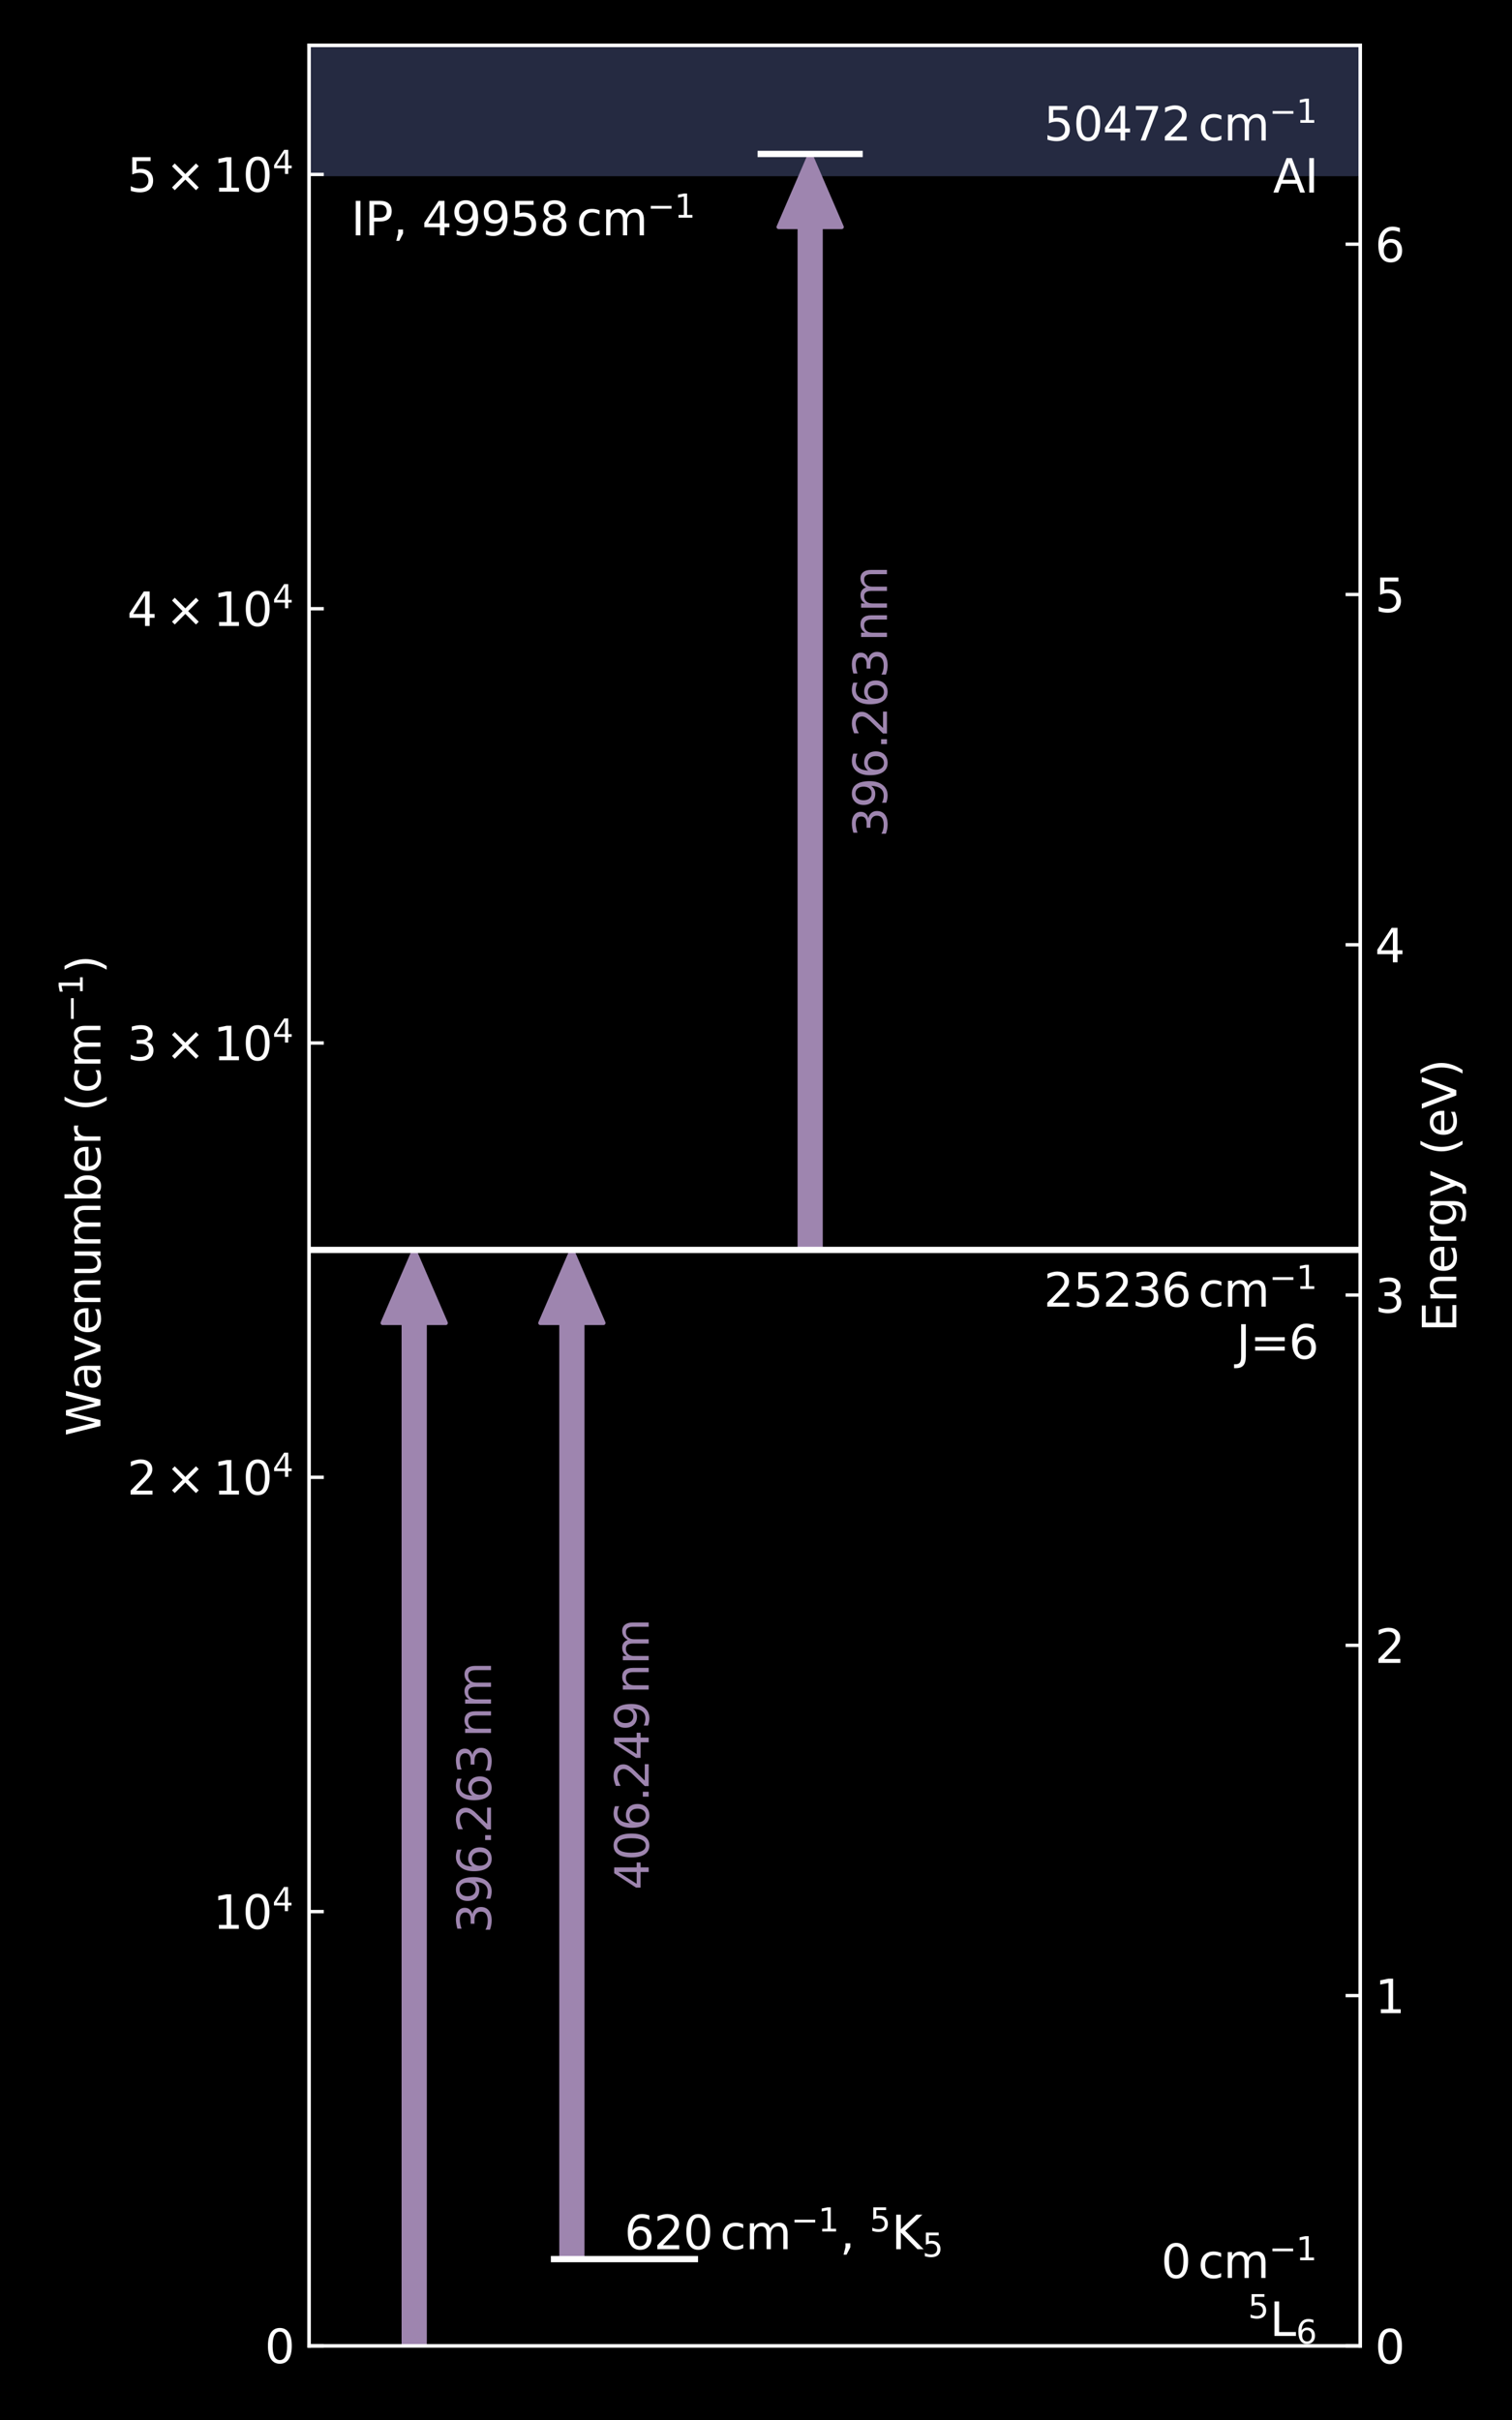 <?xml version="1.0" encoding="utf-8" standalone="no"?>
<!DOCTYPE svg PUBLIC "-//W3C//DTD SVG 1.1//EN"
  "http://www.w3.org/Graphics/SVG/1.1/DTD/svg11.dtd">
<svg xmlns:xlink="http://www.w3.org/1999/xlink" width="360pt" height="576pt" viewBox="0 0 360 576" xmlns="http://www.w3.org/2000/svg" version="1.1">
 <defs>
  <style type="text/css">*{stroke-linejoin: round; stroke-linecap: butt}</style>
 </defs>
 <g id="figure_1">
  <g id="patch_1">
   <path d="M 0 576 
L 360 576 
L 360 0 
L 0 0 
z
"/>
  </g>
  <g id="axes_1">
   <g id="patch_2">
    <path d="M 73.592 558.36 
L 323.88 558.36 
L 323.88 10.8 
L 73.592 10.8 
z
"/>
   </g>
   <g id="PolyCollection_1">
    <path d="M 73.592 -4917.24 
L 73.592 41.946 
L 323.88 41.946 
L 323.88 -4917.24 
L 323.88 -4917.24 
L 73.592 -4917.24 
z
" clip-path="url(#p0c0fcdc0b4)" style="fill: #4b5482; fill-opacity: 0.5"/>
   </g>
   <g id="patch_3">
    <path d="M 98.621 297.501 
L 106.129 314.892 
L 101.124 314.892 
L 101.124 558.36 
L 96.118 558.36 
L 96.118 314.892 
L 91.112 314.892 
z
" clip-path="url(#p0c0fcdc0b4)" style="fill: #9e85af; stroke: #9e85af; stroke-linejoin: miter"/>
   </g>
   <g id="patch_4">
    <path d="M 192.896 36.642 
L 200.405 54.033 
L 195.399 54.033 
L 195.399 297.501 
L 190.393 297.501 
L 190.393 54.033 
L 185.387 54.033 
z
" clip-path="url(#p0c0fcdc0b4)" style="fill: #9e85af; stroke: #9e85af; stroke-linejoin: miter"/>
   </g>
   <g id="patch_5">
    <path d="M 136.164 297.501 
L 143.673 314.892 
L 138.667 314.892 
L 138.667 537.703 
L 133.661 537.703 
L 133.661 314.892 
L 128.655 314.892 
z
" clip-path="url(#p0c0fcdc0b4)" style="fill: #9e85af; stroke: #9e85af; stroke-linejoin: miter"/>
   </g>
   <g id="matplotlib.axis_1"/>
   <g id="matplotlib.axis_2">
    <g id="ytick_1">
     <g id="line2d_1">
      <defs>
       <path id="m28cc1a923c" d="M 0 0 
L 3.5 0 
" style="stroke: #ffffff; stroke-width: 0.8"/>
      </defs>
      <g>
       <use xlink:href="#m28cc1a923c" x="73.592" y="558.36" style="fill: #ffffff; stroke: #ffffff; stroke-width: 0.8"/>
      </g>
     </g>
     <g id="text_1">
      <!-- $0$ -->
      <g style="fill: #ffffff" transform="translate(63.052 562.539) scale(0.11 -0.11)">
       <defs>
        <path id="DejaVuSans-30" d="M 2034 4250 
Q 1547 4250 1301 3770 
Q 1056 3291 1056 2328 
Q 1056 1369 1301 889 
Q 1547 409 2034 409 
Q 2525 409 2770 889 
Q 3016 1369 3016 2328 
Q 3016 3291 2770 3770 
Q 2525 4250 2034 4250 
z
M 2034 4750 
Q 2819 4750 3233 4129 
Q 3647 3509 3647 2328 
Q 3647 1150 3233 529 
Q 2819 -91 2034 -91 
Q 1250 -91 836 529 
Q 422 1150 422 2328 
Q 422 3509 836 4129 
Q 1250 4750 2034 4750 
z
" transform="scale(0.016)"/>
       </defs>
       <use xlink:href="#DejaVuSans-30" transform="translate(0 0.781)"/>
      </g>
     </g>
    </g>
    <g id="ytick_2">
     <g id="line2d_2">
      <g>
       <use xlink:href="#m28cc1a923c" x="73.592" y="454.991" style="fill: #ffffff; stroke: #ffffff; stroke-width: 0.8"/>
      </g>
     </g>
     <g id="text_2">
      <!-- $10^{4}$ -->
      <g style="fill: #ffffff" transform="translate(50.732 459.17) scale(0.11 -0.11)">
       <defs>
        <path id="DejaVuSans-31" d="M 794 531 
L 1825 531 
L 1825 4091 
L 703 3866 
L 703 4441 
L 1819 4666 
L 2450 4666 
L 2450 531 
L 3481 531 
L 3481 0 
L 794 0 
L 794 531 
z
" transform="scale(0.016)"/>
        <path id="DejaVuSans-34" d="M 2419 4116 
L 825 1625 
L 2419 1625 
L 2419 4116 
z
M 2253 4666 
L 3047 4666 
L 3047 1625 
L 3713 1625 
L 3713 1100 
L 3047 1100 
L 3047 0 
L 2419 0 
L 2419 1100 
L 313 1100 
L 313 1709 
L 2253 4666 
z
" transform="scale(0.016)"/>
       </defs>
       <use xlink:href="#DejaVuSans-31" transform="translate(0 0.684)"/>
       <use xlink:href="#DejaVuSans-30" transform="translate(63.623 0.684)"/>
       <use xlink:href="#DejaVuSans-34" transform="translate(128.203 38.966) scale(0.7)"/>
      </g>
     </g>
    </g>
    <g id="ytick_3">
     <g id="line2d_3">
      <g>
       <use xlink:href="#m28cc1a923c" x="73.592" y="351.622" style="fill: #ffffff; stroke: #ffffff; stroke-width: 0.8"/>
      </g>
     </g>
     <g id="text_3">
      <!-- $2 \times 10^{4}$ -->
      <g style="fill: #ffffff" transform="translate(30.272 355.802) scale(0.11 -0.11)">
       <defs>
        <path id="DejaVuSans-32" d="M 1228 531 
L 3431 531 
L 3431 0 
L 469 0 
L 469 531 
Q 828 903 1448 1529 
Q 2069 2156 2228 2338 
Q 2531 2678 2651 2914 
Q 2772 3150 2772 3378 
Q 2772 3750 2511 3984 
Q 2250 4219 1831 4219 
Q 1534 4219 1204 4116 
Q 875 4013 500 3803 
L 500 4441 
Q 881 4594 1212 4672 
Q 1544 4750 1819 4750 
Q 2544 4750 2975 4387 
Q 3406 4025 3406 3419 
Q 3406 3131 3298 2873 
Q 3191 2616 2906 2266 
Q 2828 2175 2409 1742 
Q 1991 1309 1228 531 
z
" transform="scale(0.016)"/>
        <path id="DejaVuSans-d7" d="M 4488 3438 
L 3059 2003 
L 4488 575 
L 4116 197 
L 2681 1631 
L 1247 197 
L 878 575 
L 2303 2003 
L 878 3438 
L 1247 3816 
L 2681 2381 
L 4116 3816 
L 4488 3438 
z
" transform="scale(0.016)"/>
       </defs>
       <use xlink:href="#DejaVuSans-32" transform="translate(0 0.684)"/>
       <use xlink:href="#DejaVuSans-d7" transform="translate(83.105 0.684)"/>
       <use xlink:href="#DejaVuSans-31" transform="translate(186.377 0.684)"/>
       <use xlink:href="#DejaVuSans-30" transform="translate(250 0.684)"/>
       <use xlink:href="#DejaVuSans-34" transform="translate(314.58 38.966) scale(0.7)"/>
      </g>
     </g>
    </g>
    <g id="ytick_4">
     <g id="line2d_4">
      <g>
       <use xlink:href="#m28cc1a923c" x="73.592" y="248.254" style="fill: #ffffff; stroke: #ffffff; stroke-width: 0.8"/>
      </g>
     </g>
     <g id="text_4">
      <!-- $3 \times 10^{4}$ -->
      <g style="fill: #ffffff" transform="translate(30.272 252.433) scale(0.11 -0.11)">
       <defs>
        <path id="DejaVuSans-33" d="M 2597 2516 
Q 3050 2419 3304 2112 
Q 3559 1806 3559 1356 
Q 3559 666 3084 287 
Q 2609 -91 1734 -91 
Q 1441 -91 1130 -33 
Q 819 25 488 141 
L 488 750 
Q 750 597 1062 519 
Q 1375 441 1716 441 
Q 2309 441 2620 675 
Q 2931 909 2931 1356 
Q 2931 1769 2642 2001 
Q 2353 2234 1838 2234 
L 1294 2234 
L 1294 2753 
L 1863 2753 
Q 2328 2753 2575 2939 
Q 2822 3125 2822 3475 
Q 2822 3834 2567 4026 
Q 2313 4219 1838 4219 
Q 1578 4219 1281 4162 
Q 984 4106 628 3988 
L 628 4550 
Q 988 4650 1302 4700 
Q 1616 4750 1894 4750 
Q 2613 4750 3031 4423 
Q 3450 4097 3450 3541 
Q 3450 3153 3228 2886 
Q 3006 2619 2597 2516 
z
" transform="scale(0.016)"/>
       </defs>
       <use xlink:href="#DejaVuSans-33" transform="translate(0 0.684)"/>
       <use xlink:href="#DejaVuSans-d7" transform="translate(83.105 0.684)"/>
       <use xlink:href="#DejaVuSans-31" transform="translate(186.377 0.684)"/>
       <use xlink:href="#DejaVuSans-30" transform="translate(250 0.684)"/>
       <use xlink:href="#DejaVuSans-34" transform="translate(314.58 38.966) scale(0.7)"/>
      </g>
     </g>
    </g>
    <g id="ytick_5">
     <g id="line2d_5">
      <g>
       <use xlink:href="#m28cc1a923c" x="73.592" y="144.885" style="fill: #ffffff; stroke: #ffffff; stroke-width: 0.8"/>
      </g>
     </g>
     <g id="text_5">
      <!-- $4 \times 10^{4}$ -->
      <g style="fill: #ffffff" transform="translate(30.272 149.064) scale(0.11 -0.11)">
       <use xlink:href="#DejaVuSans-34" transform="translate(0 0.684)"/>
       <use xlink:href="#DejaVuSans-d7" transform="translate(83.105 0.684)"/>
       <use xlink:href="#DejaVuSans-31" transform="translate(186.377 0.684)"/>
       <use xlink:href="#DejaVuSans-30" transform="translate(250 0.684)"/>
       <use xlink:href="#DejaVuSans-34" transform="translate(314.58 38.966) scale(0.7)"/>
      </g>
     </g>
    </g>
    <g id="ytick_6">
     <g id="line2d_6">
      <g>
       <use xlink:href="#m28cc1a923c" x="73.592" y="41.516" style="fill: #ffffff; stroke: #ffffff; stroke-width: 0.8"/>
      </g>
     </g>
     <g id="text_6">
      <!-- $5 \times 10^{4}$ -->
      <g style="fill: #ffffff" transform="translate(30.272 45.695) scale(0.11 -0.11)">
       <defs>
        <path id="DejaVuSans-35" d="M 691 4666 
L 3169 4666 
L 3169 4134 
L 1269 4134 
L 1269 2991 
Q 1406 3038 1543 3061 
Q 1681 3084 1819 3084 
Q 2600 3084 3056 2656 
Q 3513 2228 3513 1497 
Q 3513 744 3044 326 
Q 2575 -91 1722 -91 
Q 1428 -91 1123 -41 
Q 819 9 494 109 
L 494 744 
Q 775 591 1075 516 
Q 1375 441 1709 441 
Q 2250 441 2565 725 
Q 2881 1009 2881 1497 
Q 2881 1984 2565 2268 
Q 2250 2553 1709 2553 
Q 1456 2553 1204 2497 
Q 953 2441 691 2322 
L 691 4666 
z
" transform="scale(0.016)"/>
       </defs>
       <use xlink:href="#DejaVuSans-35" transform="translate(0 0.684)"/>
       <use xlink:href="#DejaVuSans-d7" transform="translate(83.105 0.684)"/>
       <use xlink:href="#DejaVuSans-31" transform="translate(186.377 0.684)"/>
       <use xlink:href="#DejaVuSans-30" transform="translate(250 0.684)"/>
       <use xlink:href="#DejaVuSans-34" transform="translate(314.58 38.966) scale(0.7)"/>
      </g>
     </g>
    </g>
    <g id="text_7">
     <!-- Wavenumber (cm$^{-1}$) -->
     <g style="fill: #ffffff" transform="translate(23.984 341.835) rotate(-90) scale(0.11 -0.11)">
      <defs>
       <path id="DejaVuSans-57" d="M 213 4666 
L 850 4666 
L 1831 722 
L 2809 4666 
L 3519 4666 
L 4500 722 
L 5478 4666 
L 6119 4666 
L 4947 0 
L 4153 0 
L 3169 4050 
L 2175 0 
L 1381 0 
L 213 4666 
z
" transform="scale(0.016)"/>
       <path id="DejaVuSans-61" d="M 2194 1759 
Q 1497 1759 1228 1600 
Q 959 1441 959 1056 
Q 959 750 1161 570 
Q 1363 391 1709 391 
Q 2188 391 2477 730 
Q 2766 1069 2766 1631 
L 2766 1759 
L 2194 1759 
z
M 3341 1997 
L 3341 0 
L 2766 0 
L 2766 531 
Q 2569 213 2275 61 
Q 1981 -91 1556 -91 
Q 1019 -91 701 211 
Q 384 513 384 1019 
Q 384 1609 779 1909 
Q 1175 2209 1959 2209 
L 2766 2209 
L 2766 2266 
Q 2766 2663 2505 2880 
Q 2244 3097 1772 3097 
Q 1472 3097 1187 3025 
Q 903 2953 641 2809 
L 641 3341 
Q 956 3463 1253 3523 
Q 1550 3584 1831 3584 
Q 2591 3584 2966 3190 
Q 3341 2797 3341 1997 
z
" transform="scale(0.016)"/>
       <path id="DejaVuSans-76" d="M 191 3500 
L 800 3500 
L 1894 563 
L 2988 3500 
L 3597 3500 
L 2284 0 
L 1503 0 
L 191 3500 
z
" transform="scale(0.016)"/>
       <path id="DejaVuSans-65" d="M 3597 1894 
L 3597 1613 
L 953 1613 
Q 991 1019 1311 708 
Q 1631 397 2203 397 
Q 2534 397 2845 478 
Q 3156 559 3463 722 
L 3463 178 
Q 3153 47 2828 -22 
Q 2503 -91 2169 -91 
Q 1331 -91 842 396 
Q 353 884 353 1716 
Q 353 2575 817 3079 
Q 1281 3584 2069 3584 
Q 2775 3584 3186 3129 
Q 3597 2675 3597 1894 
z
M 3022 2063 
Q 3016 2534 2758 2815 
Q 2500 3097 2075 3097 
Q 1594 3097 1305 2825 
Q 1016 2553 972 2059 
L 3022 2063 
z
" transform="scale(0.016)"/>
       <path id="DejaVuSans-6e" d="M 3513 2113 
L 3513 0 
L 2938 0 
L 2938 2094 
Q 2938 2591 2744 2837 
Q 2550 3084 2163 3084 
Q 1697 3084 1428 2787 
Q 1159 2491 1159 1978 
L 1159 0 
L 581 0 
L 581 3500 
L 1159 3500 
L 1159 2956 
Q 1366 3272 1645 3428 
Q 1925 3584 2291 3584 
Q 2894 3584 3203 3211 
Q 3513 2838 3513 2113 
z
" transform="scale(0.016)"/>
       <path id="DejaVuSans-75" d="M 544 1381 
L 544 3500 
L 1119 3500 
L 1119 1403 
Q 1119 906 1312 657 
Q 1506 409 1894 409 
Q 2359 409 2629 706 
Q 2900 1003 2900 1516 
L 2900 3500 
L 3475 3500 
L 3475 0 
L 2900 0 
L 2900 538 
Q 2691 219 2414 64 
Q 2138 -91 1772 -91 
Q 1169 -91 856 284 
Q 544 659 544 1381 
z
M 1991 3584 
L 1991 3584 
z
" transform="scale(0.016)"/>
       <path id="DejaVuSans-6d" d="M 3328 2828 
Q 3544 3216 3844 3400 
Q 4144 3584 4550 3584 
Q 5097 3584 5394 3201 
Q 5691 2819 5691 2113 
L 5691 0 
L 5113 0 
L 5113 2094 
Q 5113 2597 4934 2840 
Q 4756 3084 4391 3084 
Q 3944 3084 3684 2787 
Q 3425 2491 3425 1978 
L 3425 0 
L 2847 0 
L 2847 2094 
Q 2847 2600 2669 2842 
Q 2491 3084 2119 3084 
Q 1678 3084 1418 2786 
Q 1159 2488 1159 1978 
L 1159 0 
L 581 0 
L 581 3500 
L 1159 3500 
L 1159 2956 
Q 1356 3278 1631 3431 
Q 1906 3584 2284 3584 
Q 2666 3584 2933 3390 
Q 3200 3197 3328 2828 
z
" transform="scale(0.016)"/>
       <path id="DejaVuSans-62" d="M 3116 1747 
Q 3116 2381 2855 2742 
Q 2594 3103 2138 3103 
Q 1681 3103 1420 2742 
Q 1159 2381 1159 1747 
Q 1159 1113 1420 752 
Q 1681 391 2138 391 
Q 2594 391 2855 752 
Q 3116 1113 3116 1747 
z
M 1159 2969 
Q 1341 3281 1617 3432 
Q 1894 3584 2278 3584 
Q 2916 3584 3314 3078 
Q 3713 2572 3713 1747 
Q 3713 922 3314 415 
Q 2916 -91 2278 -91 
Q 1894 -91 1617 61 
Q 1341 213 1159 525 
L 1159 0 
L 581 0 
L 581 4863 
L 1159 4863 
L 1159 2969 
z
" transform="scale(0.016)"/>
       <path id="DejaVuSans-72" d="M 2631 2963 
Q 2534 3019 2420 3045 
Q 2306 3072 2169 3072 
Q 1681 3072 1420 2755 
Q 1159 2438 1159 1844 
L 1159 0 
L 581 0 
L 581 3500 
L 1159 3500 
L 1159 2956 
Q 1341 3275 1631 3429 
Q 1922 3584 2338 3584 
Q 2397 3584 2469 3576 
Q 2541 3569 2628 3553 
L 2631 2963 
z
" transform="scale(0.016)"/>
       <path id="DejaVuSans-20" transform="scale(0.016)"/>
       <path id="DejaVuSans-28" d="M 1984 4856 
Q 1566 4138 1362 3434 
Q 1159 2731 1159 2009 
Q 1159 1288 1364 580 
Q 1569 -128 1984 -844 
L 1484 -844 
Q 1016 -109 783 600 
Q 550 1309 550 2009 
Q 550 2706 781 3412 
Q 1013 4119 1484 4856 
L 1984 4856 
z
" transform="scale(0.016)"/>
       <path id="DejaVuSans-63" d="M 3122 3366 
L 3122 2828 
Q 2878 2963 2633 3030 
Q 2388 3097 2138 3097 
Q 1578 3097 1268 2742 
Q 959 2388 959 1747 
Q 959 1106 1268 751 
Q 1578 397 2138 397 
Q 2388 397 2633 464 
Q 2878 531 3122 666 
L 3122 134 
Q 2881 22 2623 -34 
Q 2366 -91 2075 -91 
Q 1284 -91 818 406 
Q 353 903 353 1747 
Q 353 2603 823 3093 
Q 1294 3584 2113 3584 
Q 2378 3584 2631 3529 
Q 2884 3475 3122 3366 
z
" transform="scale(0.016)"/>
       <path id="DejaVuSans-2212" d="M 678 2272 
L 4684 2272 
L 4684 1741 
L 678 1741 
L 678 2272 
z
" transform="scale(0.016)"/>
       <path id="DejaVuSans-29" d="M 513 4856 
L 1013 4856 
Q 1481 4119 1714 3412 
Q 1947 2706 1947 2009 
Q 1947 1309 1714 600 
Q 1481 -109 1013 -844 
L 513 -844 
Q 928 -128 1133 580 
Q 1338 1288 1338 2009 
Q 1338 2731 1133 3434 
Q 928 4138 513 4856 
z
" transform="scale(0.016)"/>
      </defs>
      <use xlink:href="#DejaVuSans-57" transform="translate(0 0.684)"/>
      <use xlink:href="#DejaVuSans-61" transform="translate(98.877 0.684)"/>
      <use xlink:href="#DejaVuSans-76" transform="translate(160.156 0.684)"/>
      <use xlink:href="#DejaVuSans-65" transform="translate(219.336 0.684)"/>
      <use xlink:href="#DejaVuSans-6e" transform="translate(280.859 0.684)"/>
      <use xlink:href="#DejaVuSans-75" transform="translate(344.238 0.684)"/>
      <use xlink:href="#DejaVuSans-6d" transform="translate(407.617 0.684)"/>
      <use xlink:href="#DejaVuSans-62" transform="translate(505.029 0.684)"/>
      <use xlink:href="#DejaVuSans-65" transform="translate(568.506 0.684)"/>
      <use xlink:href="#DejaVuSans-72" transform="translate(630.029 0.684)"/>
      <use xlink:href="#DejaVuSans-20" transform="translate(671.143 0.684)"/>
      <use xlink:href="#DejaVuSans-28" transform="translate(702.93 0.684)"/>
      <use xlink:href="#DejaVuSans-63" transform="translate(741.943 0.684)"/>
      <use xlink:href="#DejaVuSans-6d" transform="translate(796.924 0.684)"/>
      <use xlink:href="#DejaVuSans-2212" transform="translate(895.293 38.966) scale(0.7)"/>
      <use xlink:href="#DejaVuSans-31" transform="translate(953.945 38.966) scale(0.7)"/>
      <use xlink:href="#DejaVuSans-29" transform="translate(1001.216 0.684)"/>
     </g>
    </g>
   </g>
   <g id="LineCollection_1">
    <path d="M 73.592 297.501 
L 323.88 297.501 
" clip-path="url(#p0c0fcdc0b4)" style="fill: none; stroke: #ffffff; stroke-width: 1.5"/>
   </g>
   <g id="LineCollection_2">
    <path d="M 180.382 36.642 
L 205.41 36.642 
" clip-path="url(#p0c0fcdc0b4)" style="fill: none; stroke: #ffffff; stroke-width: 1.5"/>
   </g>
   <g id="LineCollection_3">
    <path d="M 131.158 537.703 
L 166.199 537.703 
" clip-path="url(#p0c0fcdc0b4)" style="fill: none; stroke: #ffffff; stroke-width: 1.5"/>
   </g>
   <g id="patch_6">
    <path d="M 73.592 558.36 
L 73.592 10.8 
" style="fill: none; stroke: #ffffff; stroke-width: 0.8; stroke-linejoin: miter; stroke-linecap: square"/>
   </g>
   <g id="patch_7">
    <path d="M 323.88 558.36 
L 323.88 10.8 
" style="fill: none; stroke: #ffffff; stroke-width: 0.8; stroke-linejoin: miter; stroke-linecap: square"/>
   </g>
   <g id="patch_8">
    <path d="M 73.592 558.36 
L 323.88 558.36 
" style="fill: none; stroke: #ffffff; stroke-width: 0.8; stroke-linejoin: miter; stroke-linecap: square"/>
   </g>
   <g id="patch_9">
    <path d="M 73.592 10.8 
L 323.88 10.8 
" style="fill: none; stroke: #ffffff; stroke-width: 0.8; stroke-linejoin: miter; stroke-linecap: square"/>
   </g>
   <g id="text_8">
    <!-- IP, 49958$\,$cm$^{-1}$ -->
    <g style="fill: #ffffff" transform="translate(83.603 56.096) scale(0.11 -0.11)">
     <defs>
      <path id="DejaVuSans-49" d="M 628 4666 
L 1259 4666 
L 1259 0 
L 628 0 
L 628 4666 
z
" transform="scale(0.016)"/>
      <path id="DejaVuSans-50" d="M 1259 4147 
L 1259 2394 
L 2053 2394 
Q 2494 2394 2734 2622 
Q 2975 2850 2975 3272 
Q 2975 3691 2734 3919 
Q 2494 4147 2053 4147 
L 1259 4147 
z
M 628 4666 
L 2053 4666 
Q 2838 4666 3239 4311 
Q 3641 3956 3641 3272 
Q 3641 2581 3239 2228 
Q 2838 1875 2053 1875 
L 1259 1875 
L 1259 0 
L 628 0 
L 628 4666 
z
" transform="scale(0.016)"/>
      <path id="DejaVuSans-2c" d="M 750 794 
L 1409 794 
L 1409 256 
L 897 -744 
L 494 -744 
L 750 256 
L 750 794 
z
" transform="scale(0.016)"/>
      <path id="DejaVuSans-39" d="M 703 97 
L 703 672 
Q 941 559 1184 500 
Q 1428 441 1663 441 
Q 2288 441 2617 861 
Q 2947 1281 2994 2138 
Q 2813 1869 2534 1725 
Q 2256 1581 1919 1581 
Q 1219 1581 811 2004 
Q 403 2428 403 3163 
Q 403 3881 828 4315 
Q 1253 4750 1959 4750 
Q 2769 4750 3195 4129 
Q 3622 3509 3622 2328 
Q 3622 1225 3098 567 
Q 2575 -91 1691 -91 
Q 1453 -91 1209 -44 
Q 966 3 703 97 
z
M 1959 2075 
Q 2384 2075 2632 2365 
Q 2881 2656 2881 3163 
Q 2881 3666 2632 3958 
Q 2384 4250 1959 4250 
Q 1534 4250 1286 3958 
Q 1038 3666 1038 3163 
Q 1038 2656 1286 2365 
Q 1534 2075 1959 2075 
z
" transform="scale(0.016)"/>
      <path id="DejaVuSans-38" d="M 2034 2216 
Q 1584 2216 1326 1975 
Q 1069 1734 1069 1313 
Q 1069 891 1326 650 
Q 1584 409 2034 409 
Q 2484 409 2743 651 
Q 3003 894 3003 1313 
Q 3003 1734 2745 1975 
Q 2488 2216 2034 2216 
z
M 1403 2484 
Q 997 2584 770 2862 
Q 544 3141 544 3541 
Q 544 4100 942 4425 
Q 1341 4750 2034 4750 
Q 2731 4750 3128 4425 
Q 3525 4100 3525 3541 
Q 3525 3141 3298 2862 
Q 3072 2584 2669 2484 
Q 3125 2378 3379 2068 
Q 3634 1759 3634 1313 
Q 3634 634 3220 271 
Q 2806 -91 2034 -91 
Q 1263 -91 848 271 
Q 434 634 434 1313 
Q 434 1759 690 2068 
Q 947 2378 1403 2484 
z
M 1172 3481 
Q 1172 3119 1398 2916 
Q 1625 2713 2034 2713 
Q 2441 2713 2670 2916 
Q 2900 3119 2900 3481 
Q 2900 3844 2670 4047 
Q 2441 4250 2034 4250 
Q 1625 4250 1398 4047 
Q 1172 3844 1172 3481 
z
" transform="scale(0.016)"/>
     </defs>
     <use xlink:href="#DejaVuSans-49" transform="translate(0 0.684)"/>
     <use xlink:href="#DejaVuSans-50" transform="translate(29.492 0.684)"/>
     <use xlink:href="#DejaVuSans-2c" transform="translate(89.795 0.684)"/>
     <use xlink:href="#DejaVuSans-20" transform="translate(121.582 0.684)"/>
     <use xlink:href="#DejaVuSans-34" transform="translate(153.369 0.684)"/>
     <use xlink:href="#DejaVuSans-39" transform="translate(216.992 0.684)"/>
     <use xlink:href="#DejaVuSans-39" transform="translate(280.615 0.684)"/>
     <use xlink:href="#DejaVuSans-35" transform="translate(344.238 0.684)"/>
     <use xlink:href="#DejaVuSans-38" transform="translate(407.861 0.684)"/>
     <use xlink:href="#DejaVuSans-63" transform="translate(487.72 0.684)"/>
     <use xlink:href="#DejaVuSans-6d" transform="translate(542.701 0.684)"/>
     <use xlink:href="#DejaVuSans-2212" transform="translate(641.07 38.966) scale(0.7)"/>
     <use xlink:href="#DejaVuSans-31" transform="translate(699.722 38.966) scale(0.7)"/>
    </g>
   </g>
   <g id="text_9">
    <!-- 0$\,$cm$^{-1}$ -->
    <g style="fill: #ffffff" transform="translate(276.468 542.274) scale(0.11 -0.11)">
     <use xlink:href="#DejaVuSans-30" transform="translate(0 0.684)"/>
     <use xlink:href="#DejaVuSans-63" transform="translate(79.859 0.684)"/>
     <use xlink:href="#DejaVuSans-6d" transform="translate(134.839 0.684)"/>
     <use xlink:href="#DejaVuSans-2212" transform="translate(233.208 38.966) scale(0.7)"/>
     <use xlink:href="#DejaVuSans-31" transform="translate(291.861 38.966) scale(0.7)"/>
    </g>
    <!-- $^{5}$L$_{6}$ -->
    <g style="fill: #ffffff" transform="translate(297.038 556.072) scale(0.11 -0.11)">
     <defs>
      <path id="DejaVuSans-4c" d="M 628 4666 
L 1259 4666 
L 1259 531 
L 3531 531 
L 3531 0 
L 628 0 
L 628 4666 
z
" transform="scale(0.016)"/>
      <path id="DejaVuSans-36" d="M 2113 2584 
Q 1688 2584 1439 2293 
Q 1191 2003 1191 1497 
Q 1191 994 1439 701 
Q 1688 409 2113 409 
Q 2538 409 2786 701 
Q 3034 994 3034 1497 
Q 3034 2003 2786 2293 
Q 2538 2584 2113 2584 
z
M 3366 4563 
L 3366 3988 
Q 3128 4100 2886 4159 
Q 2644 4219 2406 4219 
Q 1781 4219 1451 3797 
Q 1122 3375 1075 2522 
Q 1259 2794 1537 2939 
Q 1816 3084 2150 3084 
Q 2853 3084 3261 2657 
Q 3669 2231 3669 1497 
Q 3669 778 3244 343 
Q 2819 -91 2113 -91 
Q 1303 -91 875 529 
Q 447 1150 447 2328 
Q 447 3434 972 4092 
Q 1497 4750 2381 4750 
Q 2619 4750 2861 4703 
Q 3103 4656 3366 4563 
z
" transform="scale(0.016)"/>
     </defs>
     <use xlink:href="#DejaVuSans-35" transform="translate(0.957 38.966) scale(0.7)"/>
     <use xlink:href="#DejaVuSans-4c" transform="translate(48.228 0.684)"/>
     <use xlink:href="#DejaVuSans-36" transform="translate(104.897 -15.722) scale(0.7)"/>
    </g>
   </g>
   <g id="text_10">
    <!-- 396.263$\,$nm -->
    <g style="fill: #9e85af" transform="translate(116.991 460.161) rotate(-90) scale(0.11 -0.11)">
     <defs>
      <path id="DejaVuSans-2e" d="M 684 794 
L 1344 794 
L 1344 0 
L 684 0 
L 684 794 
z
" transform="scale(0.016)"/>
     </defs>
     <use xlink:href="#DejaVuSans-33" transform="translate(0 0.781)"/>
     <use xlink:href="#DejaVuSans-39" transform="translate(63.623 0.781)"/>
     <use xlink:href="#DejaVuSans-36" transform="translate(127.246 0.781)"/>
     <use xlink:href="#DejaVuSans-2e" transform="translate(190.869 0.781)"/>
     <use xlink:href="#DejaVuSans-32" transform="translate(217.156 0.781)"/>
     <use xlink:href="#DejaVuSans-36" transform="translate(280.779 0.781)"/>
     <use xlink:href="#DejaVuSans-33" transform="translate(344.402 0.781)"/>
     <use xlink:href="#DejaVuSans-6e" transform="translate(424.261 0.781)"/>
     <use xlink:href="#DejaVuSans-6d" transform="translate(487.64 0.781)"/>
    </g>
   </g>
   <g id="text_11">
    <!-- 25236$\,$cm$^{-1}$ -->
    <g style="fill: #ffffff" transform="translate(248.528 311.077) scale(0.11 -0.11)">
     <use xlink:href="#DejaVuSans-32" transform="translate(0 0.684)"/>
     <use xlink:href="#DejaVuSans-35" transform="translate(63.623 0.684)"/>
     <use xlink:href="#DejaVuSans-32" transform="translate(127.246 0.684)"/>
     <use xlink:href="#DejaVuSans-33" transform="translate(190.869 0.684)"/>
     <use xlink:href="#DejaVuSans-36" transform="translate(254.492 0.684)"/>
     <use xlink:href="#DejaVuSans-63" transform="translate(334.351 0.684)"/>
     <use xlink:href="#DejaVuSans-6d" transform="translate(389.331 0.684)"/>
     <use xlink:href="#DejaVuSans-2212" transform="translate(487.701 38.966) scale(0.7)"/>
     <use xlink:href="#DejaVuSans-31" transform="translate(546.353 38.966) scale(0.7)"/>
    </g>
    <!-- J=6 -->
    <g style="fill: #ffffff" transform="translate(294.407 323.394) scale(0.11 -0.11)">
     <defs>
      <path id="DejaVuSans-4a" d="M 628 4666 
L 1259 4666 
L 1259 325 
Q 1259 -519 939 -900 
Q 619 -1281 -91 -1281 
L -331 -1281 
L -331 -750 
L -134 -750 
Q 284 -750 456 -515 
Q 628 -281 628 325 
L 628 4666 
z
" transform="scale(0.016)"/>
      <path id="DejaVuSans-3d" d="M 678 2906 
L 4684 2906 
L 4684 2381 
L 678 2381 
L 678 2906 
z
M 678 1631 
L 4684 1631 
L 4684 1100 
L 678 1100 
L 678 1631 
z
" transform="scale(0.016)"/>
     </defs>
     <use xlink:href="#DejaVuSans-4a"/>
     <use xlink:href="#DejaVuSans-3d" x="29.492"/>
     <use xlink:href="#DejaVuSans-36" x="113.281"/>
    </g>
   </g>
   <g id="text_12">
    <!-- 396.263$\,$nm -->
    <g style="fill: #9e85af" transform="translate(211.266 199.302) rotate(-90) scale(0.11 -0.11)">
     <use xlink:href="#DejaVuSans-33" transform="translate(0 0.781)"/>
     <use xlink:href="#DejaVuSans-39" transform="translate(63.623 0.781)"/>
     <use xlink:href="#DejaVuSans-36" transform="translate(127.246 0.781)"/>
     <use xlink:href="#DejaVuSans-2e" transform="translate(190.869 0.781)"/>
     <use xlink:href="#DejaVuSans-32" transform="translate(217.156 0.781)"/>
     <use xlink:href="#DejaVuSans-36" transform="translate(280.779 0.781)"/>
     <use xlink:href="#DejaVuSans-33" transform="translate(344.402 0.781)"/>
     <use xlink:href="#DejaVuSans-6e" transform="translate(424.261 0.781)"/>
     <use xlink:href="#DejaVuSans-6d" transform="translate(487.64 0.781)"/>
    </g>
   </g>
   <g id="text_13">
    <!-- 50472$\,$cm$^{-1}$ -->
    <g style="fill: #ffffff" transform="translate(248.528 33.519) scale(0.11 -0.11)">
     <defs>
      <path id="DejaVuSans-37" d="M 525 4666 
L 3525 4666 
L 3525 4397 
L 1831 0 
L 1172 0 
L 2766 4134 
L 525 4134 
L 525 4666 
z
" transform="scale(0.016)"/>
     </defs>
     <use xlink:href="#DejaVuSans-35" transform="translate(0 0.684)"/>
     <use xlink:href="#DejaVuSans-30" transform="translate(63.623 0.684)"/>
     <use xlink:href="#DejaVuSans-34" transform="translate(127.246 0.684)"/>
     <use xlink:href="#DejaVuSans-37" transform="translate(190.869 0.684)"/>
     <use xlink:href="#DejaVuSans-32" transform="translate(254.492 0.684)"/>
     <use xlink:href="#DejaVuSans-63" transform="translate(334.351 0.684)"/>
     <use xlink:href="#DejaVuSans-6d" transform="translate(389.331 0.684)"/>
     <use xlink:href="#DejaVuSans-2212" transform="translate(487.701 38.966) scale(0.7)"/>
     <use xlink:href="#DejaVuSans-31" transform="translate(546.353 38.966) scale(0.7)"/>
    </g>
    <!-- AI -->
    <g style="fill: #ffffff" transform="translate(303.099 45.836) scale(0.11 -0.11)">
     <defs>
      <path id="DejaVuSans-41" d="M 2188 4044 
L 1331 1722 
L 3047 1722 
L 2188 4044 
z
M 1831 4666 
L 2547 4666 
L 4325 0 
L 3669 0 
L 3244 1197 
L 1141 1197 
L 716 0 
L 50 0 
L 1831 4666 
z
" transform="scale(0.016)"/>
     </defs>
     <use xlink:href="#DejaVuSans-41"/>
     <use xlink:href="#DejaVuSans-49" x="68.408"/>
    </g>
   </g>
   <g id="text_14">
    <!-- 406.249$\,$nm -->
    <g style="fill: #9e85af" transform="translate(154.534 449.832) rotate(-90) scale(0.11 -0.11)">
     <use xlink:href="#DejaVuSans-34" transform="translate(0 0.781)"/>
     <use xlink:href="#DejaVuSans-30" transform="translate(63.623 0.781)"/>
     <use xlink:href="#DejaVuSans-36" transform="translate(127.246 0.781)"/>
     <use xlink:href="#DejaVuSans-2e" transform="translate(190.869 0.781)"/>
     <use xlink:href="#DejaVuSans-32" transform="translate(217.156 0.781)"/>
     <use xlink:href="#DejaVuSans-34" transform="translate(280.779 0.781)"/>
     <use xlink:href="#DejaVuSans-39" transform="translate(344.402 0.781)"/>
     <use xlink:href="#DejaVuSans-6e" transform="translate(424.261 0.781)"/>
     <use xlink:href="#DejaVuSans-6d" transform="translate(487.64 0.781)"/>
    </g>
   </g>
   <g id="text_15">
    <!-- 620$\,$cm$^{-1}$, $^{5}$K$_{5}$ -->
    <g style="fill: #ffffff" transform="translate(148.678 535.416) scale(0.11 -0.11)">
     <defs>
      <path id="DejaVuSans-4b" d="M 628 4666 
L 1259 4666 
L 1259 2694 
L 3353 4666 
L 4166 4666 
L 1850 2491 
L 4331 0 
L 3500 0 
L 1259 2247 
L 1259 0 
L 628 0 
L 628 4666 
z
" transform="scale(0.016)"/>
     </defs>
     <use xlink:href="#DejaVuSans-36" transform="translate(0 0.684)"/>
     <use xlink:href="#DejaVuSans-32" transform="translate(63.623 0.684)"/>
     <use xlink:href="#DejaVuSans-30" transform="translate(127.246 0.684)"/>
     <use xlink:href="#DejaVuSans-63" transform="translate(207.105 0.684)"/>
     <use xlink:href="#DejaVuSans-6d" transform="translate(262.085 0.684)"/>
     <use xlink:href="#DejaVuSans-2212" transform="translate(360.454 38.966) scale(0.7)"/>
     <use xlink:href="#DejaVuSans-31" transform="translate(419.107 38.966) scale(0.7)"/>
     <use xlink:href="#DejaVuSans-2c" transform="translate(466.377 0.684)"/>
     <use xlink:href="#DejaVuSans-20" transform="translate(498.164 0.684)"/>
     <use xlink:href="#DejaVuSans-35" transform="translate(530.909 38.966) scale(0.7)"/>
     <use xlink:href="#DejaVuSans-4b" transform="translate(578.179 0.684)"/>
     <use xlink:href="#DejaVuSans-35" transform="translate(644.712 -15.722) scale(0.7)"/>
    </g>
   </g>
  </g>
  <g id="axes_2">
   <g id="matplotlib.axis_3">
    <g id="ytick_7">
     <g id="line2d_7">
      <defs>
       <path id="m9817a4a899" d="M 0 0 
L -3.5 0 
" style="stroke: #ffffff; stroke-width: 0.8"/>
      </defs>
      <g>
       <use xlink:href="#m9817a4a899" x="323.88" y="558.36" style="fill: #ffffff; stroke: #ffffff; stroke-width: 0.8"/>
      </g>
     </g>
     <g id="text_16">
      <!-- 0 -->
      <g style="fill: #ffffff" transform="translate(327.38 562.539) scale(0.11 -0.11)">
       <use xlink:href="#DejaVuSans-30"/>
      </g>
     </g>
    </g>
    <g id="ytick_8">
     <g id="line2d_8">
      <g>
       <use xlink:href="#m9817a4a899" x="323.88" y="474.987" style="fill: #ffffff; stroke: #ffffff; stroke-width: 0.8"/>
      </g>
     </g>
     <g id="text_17">
      <!-- 1 -->
      <g style="fill: #ffffff" transform="translate(327.38 479.167) scale(0.11 -0.11)">
       <use xlink:href="#DejaVuSans-31"/>
      </g>
     </g>
    </g>
    <g id="ytick_9">
     <g id="line2d_9">
      <g>
       <use xlink:href="#m9817a4a899" x="323.88" y="391.615" style="fill: #ffffff; stroke: #ffffff; stroke-width: 0.8"/>
      </g>
     </g>
     <g id="text_18">
      <!-- 2 -->
      <g style="fill: #ffffff" transform="translate(327.38 395.794) scale(0.11 -0.11)">
       <use xlink:href="#DejaVuSans-32"/>
      </g>
     </g>
    </g>
    <g id="ytick_10">
     <g id="line2d_10">
      <g>
       <use xlink:href="#m9817a4a899" x="323.88" y="308.242" style="fill: #ffffff; stroke: #ffffff; stroke-width: 0.8"/>
      </g>
     </g>
     <g id="text_19">
      <!-- 3 -->
      <g style="fill: #ffffff" transform="translate(327.38 312.421) scale(0.11 -0.11)">
       <use xlink:href="#DejaVuSans-33"/>
      </g>
     </g>
    </g>
    <g id="ytick_11">
     <g id="line2d_11">
      <g>
       <use xlink:href="#m9817a4a899" x="323.88" y="224.87" style="fill: #ffffff; stroke: #ffffff; stroke-width: 0.8"/>
      </g>
     </g>
     <g id="text_20">
      <!-- 4 -->
      <g style="fill: #ffffff" transform="translate(327.38 229.049) scale(0.11 -0.11)">
       <use xlink:href="#DejaVuSans-34"/>
      </g>
     </g>
    </g>
    <g id="ytick_12">
     <g id="line2d_12">
      <g>
       <use xlink:href="#m9817a4a899" x="323.88" y="141.497" style="fill: #ffffff; stroke: #ffffff; stroke-width: 0.8"/>
      </g>
     </g>
     <g id="text_21">
      <!-- 5 -->
      <g style="fill: #ffffff" transform="translate(327.38 145.676) scale(0.11 -0.11)">
       <use xlink:href="#DejaVuSans-35"/>
      </g>
     </g>
    </g>
    <g id="ytick_13">
     <g id="line2d_13">
      <g>
       <use xlink:href="#m9817a4a899" x="323.88" y="58.125" style="fill: #ffffff; stroke: #ffffff; stroke-width: 0.8"/>
      </g>
     </g>
     <g id="text_22">
      <!-- 6 -->
      <g style="fill: #ffffff" transform="translate(327.38 62.304) scale(0.11 -0.11)">
       <use xlink:href="#DejaVuSans-36"/>
      </g>
     </g>
    </g>
    <g id="text_23">
     <!-- Energy (eV) -->
     <g style="fill: #ffffff" transform="translate(346.737 317.023) rotate(-90) scale(0.11 -0.11)">
      <defs>
       <path id="DejaVuSans-45" d="M 628 4666 
L 3578 4666 
L 3578 4134 
L 1259 4134 
L 1259 2753 
L 3481 2753 
L 3481 2222 
L 1259 2222 
L 1259 531 
L 3634 531 
L 3634 0 
L 628 0 
L 628 4666 
z
" transform="scale(0.016)"/>
       <path id="DejaVuSans-67" d="M 2906 1791 
Q 2906 2416 2648 2759 
Q 2391 3103 1925 3103 
Q 1463 3103 1205 2759 
Q 947 2416 947 1791 
Q 947 1169 1205 825 
Q 1463 481 1925 481 
Q 2391 481 2648 825 
Q 2906 1169 2906 1791 
z
M 3481 434 
Q 3481 -459 3084 -895 
Q 2688 -1331 1869 -1331 
Q 1566 -1331 1297 -1286 
Q 1028 -1241 775 -1147 
L 775 -588 
Q 1028 -725 1275 -790 
Q 1522 -856 1778 -856 
Q 2344 -856 2625 -561 
Q 2906 -266 2906 331 
L 2906 616 
Q 2728 306 2450 153 
Q 2172 0 1784 0 
Q 1141 0 747 490 
Q 353 981 353 1791 
Q 353 2603 747 3093 
Q 1141 3584 1784 3584 
Q 2172 3584 2450 3431 
Q 2728 3278 2906 2969 
L 2906 3500 
L 3481 3500 
L 3481 434 
z
" transform="scale(0.016)"/>
       <path id="DejaVuSans-79" d="M 2059 -325 
Q 1816 -950 1584 -1140 
Q 1353 -1331 966 -1331 
L 506 -1331 
L 506 -850 
L 844 -850 
Q 1081 -850 1212 -737 
Q 1344 -625 1503 -206 
L 1606 56 
L 191 3500 
L 800 3500 
L 1894 763 
L 2988 3500 
L 3597 3500 
L 2059 -325 
z
" transform="scale(0.016)"/>
       <path id="DejaVuSans-56" d="M 1831 0 
L 50 4666 
L 709 4666 
L 2188 738 
L 3669 4666 
L 4325 4666 
L 2547 0 
L 1831 0 
z
" transform="scale(0.016)"/>
      </defs>
      <use xlink:href="#DejaVuSans-45"/>
      <use xlink:href="#DejaVuSans-6e" x="63.184"/>
      <use xlink:href="#DejaVuSans-65" x="126.562"/>
      <use xlink:href="#DejaVuSans-72" x="188.086"/>
      <use xlink:href="#DejaVuSans-67" x="227.449"/>
      <use xlink:href="#DejaVuSans-79" x="290.926"/>
      <use xlink:href="#DejaVuSans-20" x="350.105"/>
      <use xlink:href="#DejaVuSans-28" x="381.893"/>
      <use xlink:href="#DejaVuSans-65" x="420.906"/>
      <use xlink:href="#DejaVuSans-56" x="482.43"/>
      <use xlink:href="#DejaVuSans-29" x="550.838"/>
     </g>
    </g>
   </g>
   <g id="patch_10">
    <path d="M 73.592 558.36 
L 73.592 10.8 
" style="fill: none; stroke: #ffffff; stroke-width: 0.8; stroke-linejoin: miter; stroke-linecap: square"/>
   </g>
   <g id="patch_11">
    <path d="M 323.88 558.36 
L 323.88 10.8 
" style="fill: none; stroke: #ffffff; stroke-width: 0.8; stroke-linejoin: miter; stroke-linecap: square"/>
   </g>
   <g id="patch_12">
    <path d="M 73.592 558.36 
L 323.88 558.36 
" style="fill: none; stroke: #ffffff; stroke-width: 0.8; stroke-linejoin: miter; stroke-linecap: square"/>
   </g>
   <g id="patch_13">
    <path d="M 73.592 10.8 
L 323.88 10.8 
" style="fill: none; stroke: #ffffff; stroke-width: 0.8; stroke-linejoin: miter; stroke-linecap: square"/>
   </g>
  </g>
 </g>
 <defs>
  <clipPath id="p0c0fcdc0b4">
   <rect x="73.592" y="10.8" width="250.288" height="547.56"/>
  </clipPath>
 </defs>
</svg>
